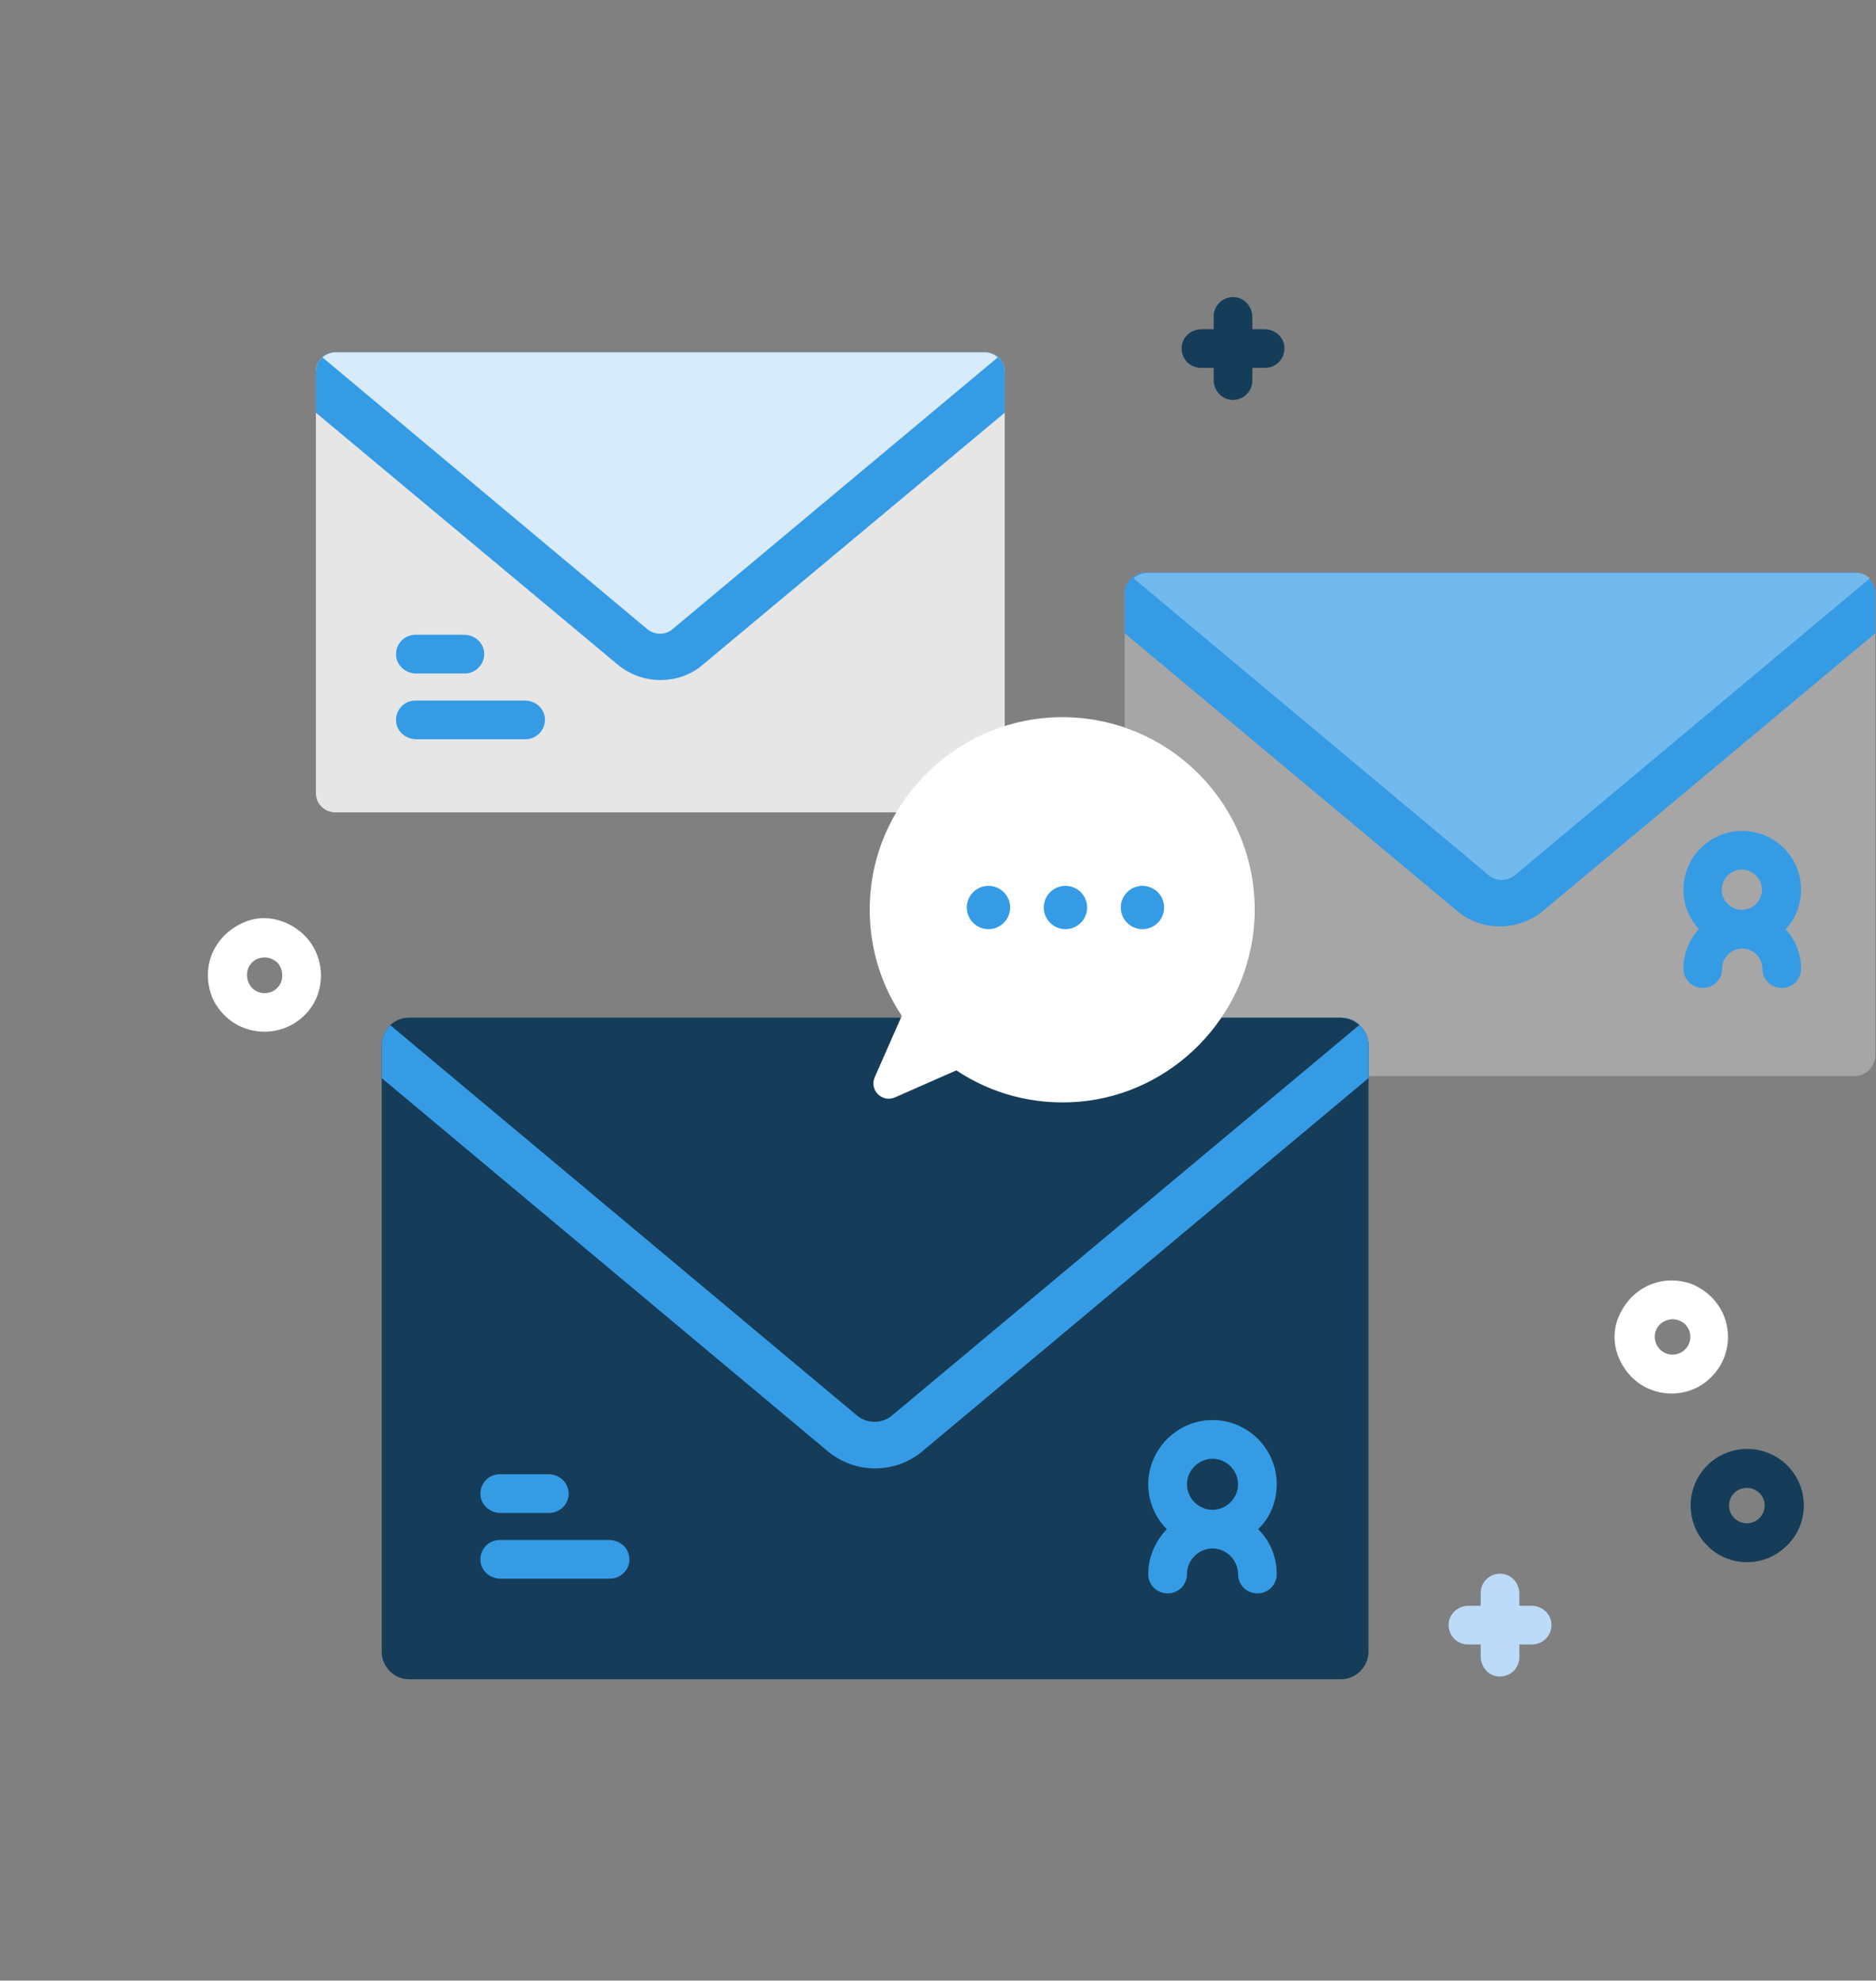 <svg width="379" height="400" viewBox="0 0 379 400" fill="none" xmlns="http://www.w3.org/2000/svg">
<rect x="0" y="0" width="379" height="400" fill="#808080" stroke="none"/>
<path opacity="0.3" d="M378.873 119.916V213.041C378.873 214.291 378.326 215.385 377.544 216.166C376.763 216.869 375.746 217.338 374.652 217.338H231.432C230.338 217.338 229.322 216.947 228.54 216.166C227.68 215.385 227.211 214.291 227.211 213.041V119.916C227.211 118.666 227.758 117.572 228.54 116.869C229.322 116.166 230.338 115.697 231.432 115.697H374.652C375.746 115.697 376.763 116.088 377.544 116.869C378.326 117.572 378.873 118.666 378.873 119.916Z" fill="white"/>
<path d="M378.873 119.838V127.885L311.798 183.9C309.375 185.932 306.247 187.104 303.042 187.104C299.837 187.104 296.788 186.01 294.286 183.9L227.211 127.885V119.838C227.211 118.588 227.758 117.572 228.54 116.791C229.322 116.088 230.338 115.619 231.432 115.619H374.652C375.746 115.619 376.763 116.01 377.544 116.791C378.326 117.572 378.873 118.666 378.873 119.838Z" fill="#369BE5"/>
<path opacity="0.3" d="M377.779 116.791L306.091 176.713C304.527 178.041 302.26 178.041 300.697 176.713L229.009 116.791C229.791 116.088 230.807 115.697 231.901 115.697H374.964C376.059 115.619 377.075 116.088 377.779 116.791Z" fill="white"/>
<path opacity="0.8" d="M202.977 74.994V160.228C202.977 161.322 202.507 162.338 201.726 163.041C201.022 163.666 200.084 164.057 199.068 164.057H67.731C66.715 164.057 65.777 163.666 65.073 163.041C64.291 162.338 63.822 161.322 63.822 160.228V74.994C63.822 73.9 64.291 72.885 65.073 72.182C65.777 71.557 66.715 71.166 67.731 71.166H199.146C200.162 71.166 201.1 71.557 201.804 72.182C202.508 72.885 202.977 73.9 202.977 74.994Z" fill="white"/>
<path d="M202.977 74.994V83.353L141.921 134.291C139.575 136.322 136.526 137.338 133.399 137.338C130.272 137.338 127.302 136.244 124.878 134.291L63.822 83.353V74.994C63.822 73.9 64.291 72.885 65.073 72.182C65.777 71.557 66.715 71.166 67.731 71.166H199.146C200.162 71.166 201.1 71.557 201.804 72.182C202.508 72.885 202.977 73.9 202.977 74.994Z" fill="#369BE5"/>
<path opacity="0.8" d="M201.569 72.182L135.823 127.103C134.416 128.275 132.305 128.275 130.82 127.103L65.151 72.182C65.855 71.557 66.793 71.166 67.809 71.166H198.911C199.928 71.166 200.866 71.557 201.569 72.182Z" fill="white"/>
<path d="M276.463 211.088V333.588C276.463 335.15 275.759 336.635 274.665 337.65C273.648 338.588 272.319 339.135 270.912 339.135H82.663C81.177 339.135 79.849 338.588 78.91 337.65C77.816 336.635 77.112 335.15 77.112 333.588V211.088C77.112 209.525 77.816 208.041 78.91 207.025C79.927 206.088 81.256 205.541 82.663 205.541H270.912C272.397 205.541 273.726 206.088 274.665 207.025C275.759 208.041 276.463 209.447 276.463 211.088Z" fill="#153D59"/>
<path d="M276.463 211.088V217.729L186.403 293.041C183.745 295.307 180.305 296.557 176.787 296.557C173.27 296.557 169.908 295.307 167.172 293.041L77.112 217.729V211.088C77.112 209.525 77.816 208.041 78.91 207.025C79.927 206.088 81.256 205.541 82.663 205.541H270.912C272.397 205.541 273.726 206.088 274.665 207.025C275.759 208.041 276.463 209.447 276.463 211.088Z" fill="#369BE5"/>
<path d="M274.586 207.025L180.227 285.854C178.194 287.572 175.146 287.572 173.113 285.854L78.832 207.025C79.848 206.088 81.177 205.541 82.585 205.541H270.834C272.241 205.541 273.57 206.088 274.586 207.025Z" fill="#153D59"/>
<path d="M253.4 186.244C254.885 162.728 235.498 143.432 212.045 144.916C193.048 146.166 177.491 161.322 175.849 180.307C175.067 189.525 177.491 198.119 182.181 205.15L176.709 217.572C175.614 220.15 178.194 222.728 180.774 221.635L193.204 216.166C200.24 220.853 208.839 223.275 218.064 222.494C236.983 220.853 252.149 205.307 253.4 186.244Z" fill="white"/>
<path d="M199.693 187.65C202.111 187.65 204.071 185.692 204.071 183.275C204.071 180.859 202.111 178.9 199.693 178.9C197.275 178.9 195.315 180.859 195.315 183.275C195.315 185.692 197.275 187.65 199.693 187.65Z" fill="#369BE5"/>
<path d="M215.25 187.65C217.668 187.65 219.628 185.692 219.628 183.275C219.628 180.859 217.668 178.9 215.25 178.9C212.832 178.9 210.872 180.859 210.872 183.275C210.872 185.692 212.832 187.65 215.25 187.65Z" fill="#369BE5"/>
<path d="M230.808 187.65C233.225 187.65 235.185 185.692 235.185 183.275C235.185 180.859 233.225 178.9 230.808 178.9C228.39 178.9 226.43 180.859 226.43 183.275C226.43 185.692 228.39 187.65 230.808 187.65Z" fill="#369BE5"/>
<path d="M93.92 136.01H84.07C82.194 136.01 80.474 134.76 80.083 132.885C79.614 130.385 81.49 128.197 83.914 128.197H93.764C95.64 128.197 97.36 129.447 97.751 131.322C98.22 133.744 96.344 136.01 93.92 136.01Z" fill="#369BE5"/>
<path d="M106.194 149.291H84.07C82.194 149.291 80.474 148.041 80.083 146.166C79.614 143.666 81.49 141.479 83.914 141.479H106.038C107.914 141.479 109.634 142.729 110.025 144.604C110.494 147.025 108.617 149.291 106.194 149.291Z" fill="#369BE5"/>
<path d="M110.962 305.541H101.112C99.236 305.541 97.516 304.291 97.125 302.416C96.656 299.916 98.532 297.729 100.956 297.729H110.806C112.682 297.729 114.402 298.979 114.793 300.854C115.34 303.275 113.386 305.541 110.962 305.541Z" fill="#369BE5"/>
<path d="M123.236 318.822H101.112C99.236 318.822 97.516 317.572 97.125 315.697C96.656 313.197 98.532 311.01 100.956 311.01H123.08C124.956 311.01 126.676 312.26 127.067 314.135C127.614 316.557 125.659 318.822 123.236 318.822Z" fill="#369BE5"/>
<path d="M337.704 281.427C333.326 281.427 329.026 279.005 326.993 274.083C325.977 271.661 325.899 268.849 326.837 266.349C329.182 260.255 335.28 257.286 341.3 259.161C341.769 259.317 342.238 259.474 342.629 259.708C350.055 263.458 351.072 272.755 345.756 278.067C343.567 280.333 340.596 281.427 337.704 281.427ZM337.938 266.427C337 266.427 336.062 266.817 335.358 267.442C333.951 268.849 333.951 271.114 335.358 272.52C336.765 273.927 339.033 273.927 340.44 272.52C341.847 271.114 341.847 268.849 340.44 267.442C339.736 266.817 338.876 266.427 337.938 266.427Z" fill="white"/>
<path d="M352.948 315.489C350.055 315.489 347.085 314.395 344.896 312.13C340.44 307.677 340.44 300.411 344.896 295.958C349.352 291.505 356.622 291.505 361.078 295.958C365.534 300.411 365.534 307.677 361.078 312.052C358.811 314.395 355.84 315.489 352.948 315.489ZM352.948 300.489C352.01 300.489 351.072 300.802 350.368 301.505C348.961 302.911 348.961 305.177 350.368 306.583C351.775 307.989 354.042 307.989 355.45 306.583C356.857 305.177 356.857 302.911 355.45 301.505C354.746 300.88 353.886 300.489 352.948 300.489Z" fill="#153D59"/>
<path d="M53.424 208.354C49.359 208.354 45.294 206.244 43.105 201.947C42.871 201.479 42.714 201.01 42.558 200.541C40.682 194.525 43.652 188.432 49.75 186.088C52.174 185.15 54.832 185.229 57.255 186.166C62.102 188.041 64.838 192.338 64.838 197.025C64.838 200.072 63.666 202.963 61.477 205.072C59.288 207.26 56.317 208.354 53.424 208.354ZM53.503 193.354C52.565 193.354 51.626 193.666 50.923 194.369C50.219 195.072 49.907 195.932 49.907 196.947C49.907 197.963 50.297 198.822 50.923 199.525C52.33 200.932 54.597 200.932 56.004 199.525C56.708 198.822 57.02 197.963 57.02 196.947C57.02 195.932 56.63 195.072 56.004 194.369C55.301 193.744 54.362 193.354 53.503 193.354Z" fill="white"/>
<path d="M255.433 66.478H253.009V64.057C253.009 62.182 251.759 60.463 249.882 60.072C247.381 59.603 245.192 61.478 245.192 63.9V66.478H242.768C240.892 66.478 239.172 67.728 238.781 69.603C238.312 72.103 240.188 74.291 242.612 74.291H245.192V76.713C245.192 78.588 246.443 80.307 248.319 80.697C250.82 81.166 253.009 79.291 253.009 76.869V74.291H255.589C258.013 74.291 259.889 72.103 259.42 69.603C259.029 67.728 257.309 66.478 255.433 66.478Z" fill="#153D59"/>
<path d="M309.374 324.291H306.951V321.869C306.951 319.994 305.7 318.275 303.824 317.885C301.322 317.416 299.133 319.291 299.133 321.713V324.291H296.71C294.833 324.291 293.114 325.541 292.723 327.416C292.254 329.916 294.13 332.103 296.553 332.103H299.133V334.525C299.133 336.4 300.384 338.119 302.26 338.51C304.762 338.978 306.951 337.103 306.951 334.682V332.103H309.531C311.954 332.103 313.83 329.916 313.361 327.416C312.97 325.541 311.251 324.291 309.374 324.291Z" fill="#BBDBF8"/>
<path d="M257.934 299.76C257.934 292.572 252.071 286.791 244.957 286.791C237.843 286.791 231.979 292.65 231.979 299.76C231.979 303.275 233.387 306.479 235.732 308.822C233.465 311.166 231.979 314.369 231.979 317.885C231.979 320.072 233.699 321.791 235.888 321.791C238.077 321.791 239.797 320.072 239.797 317.885C239.797 315.072 242.142 312.729 244.957 312.729C247.771 312.729 250.116 315.072 250.116 317.885C250.116 320.072 251.836 321.791 254.025 321.791C256.214 321.791 257.934 320.072 257.934 317.885C257.934 314.369 256.527 311.166 254.182 308.822C256.527 306.557 257.934 303.354 257.934 299.76ZM244.957 294.604C247.771 294.604 250.116 296.947 250.116 299.76C250.116 302.572 247.771 304.916 244.957 304.916C242.142 304.916 239.797 302.572 239.797 299.76C239.797 296.947 242.142 294.604 244.957 294.604Z" fill="#369BE5"/>
<path d="M363.863 179.682C363.863 173.119 358.547 167.807 351.98 167.807C345.414 167.807 340.098 173.119 340.098 179.682C340.098 182.729 341.27 185.541 343.225 187.65C341.27 189.76 340.098 192.572 340.098 195.619C340.098 197.807 341.818 199.525 344.006 199.525C346.195 199.525 347.915 197.807 347.915 195.619C347.915 193.354 349.792 191.557 351.98 191.557C354.169 191.557 356.046 193.432 356.046 195.619C356.046 197.807 357.766 199.525 359.954 199.525C362.143 199.525 363.863 197.807 363.863 195.619C363.863 192.572 362.691 189.76 360.736 187.65C362.691 185.619 363.863 182.807 363.863 179.682ZM351.902 175.619C354.169 175.619 355.968 177.494 355.968 179.682C355.968 181.947 354.091 183.744 351.902 183.744C349.635 183.744 347.837 181.869 347.837 179.682C347.837 177.416 349.635 175.619 351.902 175.619Z" fill="#369BE5"/>
</svg>
